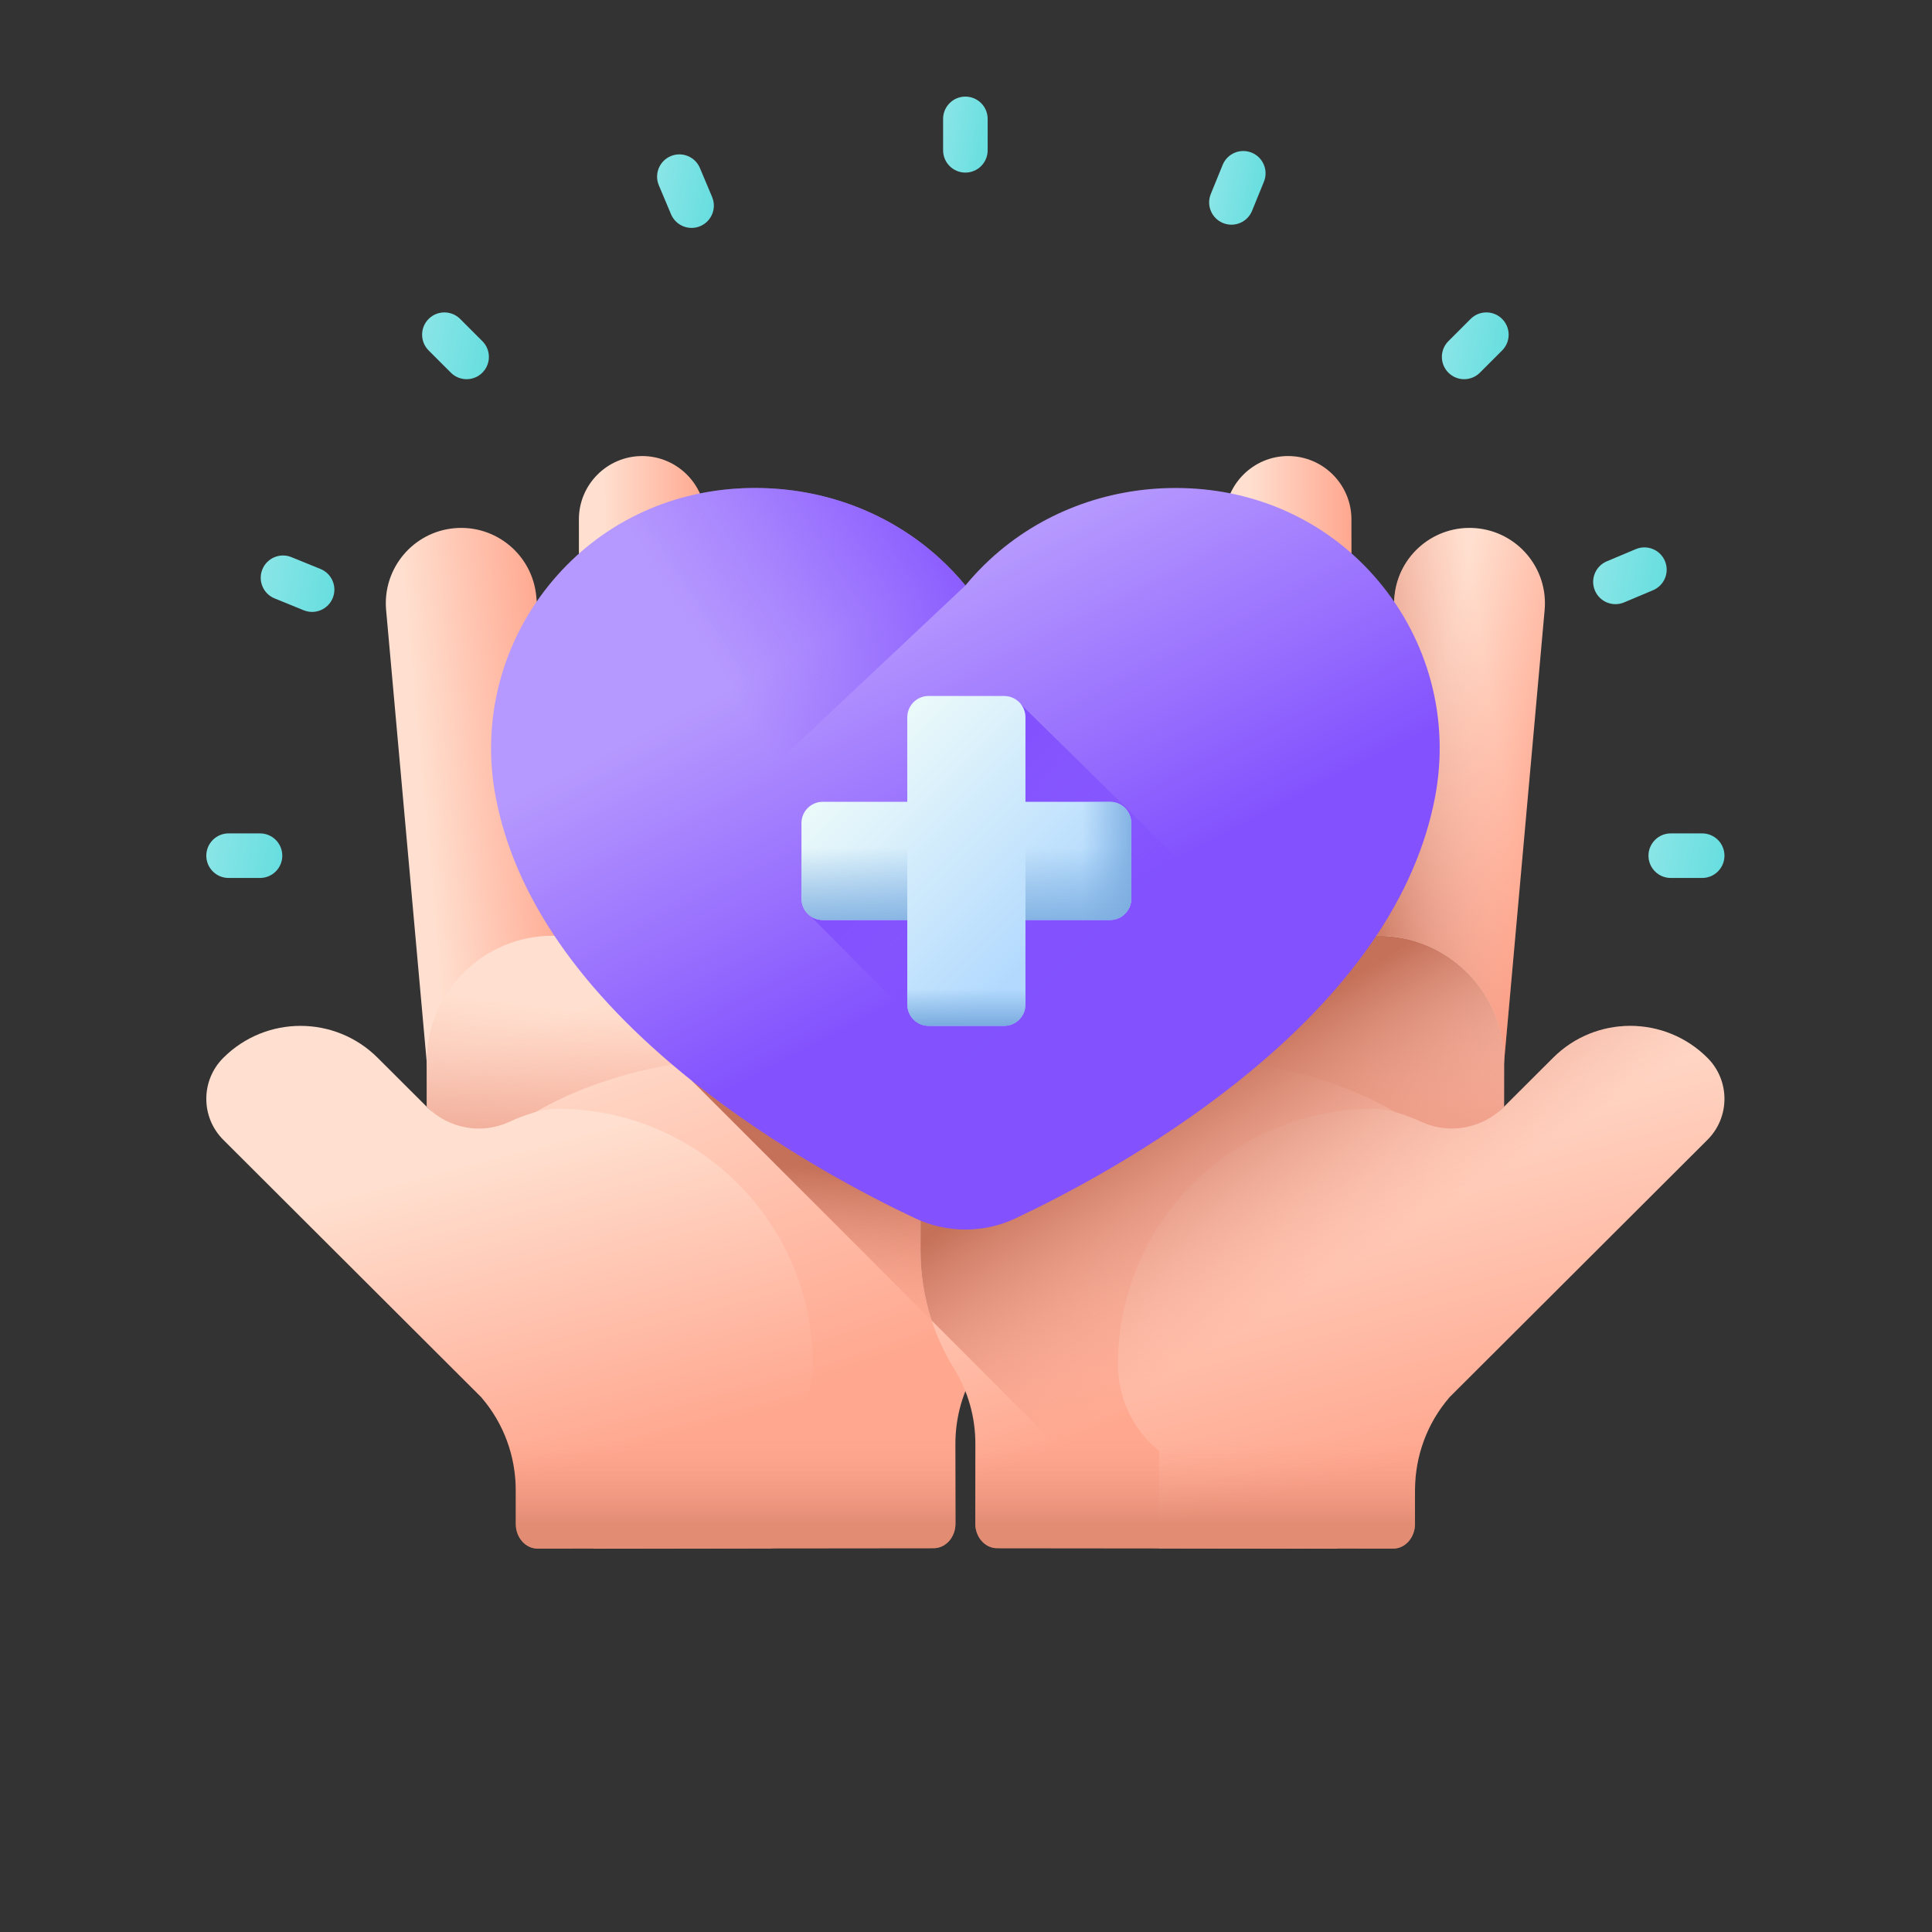 <svg width="512" height="512" viewBox="0 0 512 512" fill="none" xmlns="http://www.w3.org/2000/svg">
<rect x="0" y="0" width="512" height="512" fill="#333333" stroke="none"/>
<path d="M153.412 137.647C153.403 128.399 160.919 120.867 170.167 120.857C179.424 120.857 186.948 128.374 186.957 137.612L187.073 249.94L153.529 249.975L153.412 137.647Z" fill="url(#paint0_linear_9682_4699)"/>
<path d="M192.997 250.868L198.585 153.815C199.11 144.708 206.657 137.573 215.768 137.573C216.103 137.573 216.439 137.583 216.779 137.602C226.264 138.148 233.537 146.309 232.991 155.795L227.402 252.848L192.997 250.868Z" fill="url(#paint1_linear_9682_4699)"/>
<path d="M142.122 158.094L150.321 249.413L144.922 249.898C125.926 251.603 111.909 268.386 113.614 287.382L102.326 161.667C101.34 150.679 109.447 140.966 120.434 139.98C131.428 138.994 141.135 147.107 142.122 158.094V158.094Z" fill="url(#paint2_linear_9682_4699)"/>
<path d="M281.424 177.701L264.713 289.491C267.533 270.628 254.526 253.05 235.664 250.23L230.303 249.429L241.908 171.794C243.54 160.878 253.707 153.356 264.623 154.987C275.533 156.618 283.055 166.785 281.424 177.701V177.701Z" fill="url(#paint3_linear_9682_4699)"/>
<path d="M258.806 362.761C255.117 368.722 253.18 375.612 253.191 382.627L253.208 403.773C253.213 407.365 250.635 410.283 247.439 410.289L157.172 410.379L157.167 403.121C157.144 384.014 149.54 365.701 136.015 352.211L134.888 351.084C136.458 330.611 129.415 309.608 113.764 293.957L113.084 293.277L113.073 281.418C113.056 262.969 127.998 247.999 146.441 247.982L234.233 247.892C252.676 247.874 267.652 262.811 267.668 281.259L267.725 331.269C267.736 342.823 264.467 353.611 258.806 362.761V362.761Z" fill="url(#paint4_linear_9682_4699)"/>
<path d="M267.687 298.596C251.895 287.265 228.18 280.077 201.68 280.106C168.225 280.14 139.238 291.665 125.022 308.46C121.964 303.286 118.21 298.402 113.766 293.958L113.087 293.279L113.076 281.418C113.058 262.968 128 247.998 146.444 247.981L234.234 247.896C252.678 247.878 267.653 262.814 267.671 281.259L267.687 298.596Z" fill="url(#paint5_linear_9682_4699)"/>
<path d="M204.5 384.527C211.167 379.108 215.425 370.842 215.416 361.579C215.396 342.848 207.786 325.9 195.502 313.636C183.219 301.378 166.255 293.802 147.523 293.822H147.518C143.726 293.826 139.059 295.44 134.849 297.36C127.511 300.705 118.859 299.063 113.151 293.367L100.077 280.32C88.767 269.033 70.443 269.052 59.157 280.362C56.163 283.362 54.668 287.293 54.673 291.216C54.677 295.146 56.18 299.073 59.18 302.067L127.443 370.191C127.479 370.232 127.514 370.267 127.55 370.308C127.567 370.332 127.585 370.356 127.603 370.373C133.48 377.193 136.675 385.915 136.684 394.918L136.694 403.897C136.698 407.489 139.291 410.401 142.482 410.398L204.499 410.307V384.527H204.5Z" fill="url(#paint6_linear_9682_4699)"/>
<path d="M265.045 349.047H135.004C134.683 355.626 133.482 362.17 131.386 368.483C130.446 371.313 130.751 374.382 132.167 377.006C135.115 382.471 136.676 388.625 136.684 394.917L136.695 403.897C136.695 407.49 139.291 410.402 142.48 410.396L157.172 410.375V410.38L247.439 410.289C250.635 410.283 253.213 407.365 253.208 403.773L253.191 382.627C253.18 375.612 255.117 368.722 258.806 362.761C261.433 358.515 263.538 353.912 265.045 349.047V349.047Z" fill="url(#paint7_linear_9682_4699)"/>
<path d="M267.725 331.27L267.669 281.26C267.652 262.812 252.676 247.875 234.233 247.893L222.036 247.905L183.448 286.493L259.146 362.191C264.594 353.162 267.736 342.585 267.725 331.27V331.27Z" fill="url(#paint8_linear_9682_4699)"/>
<path d="M324.598 137.647C324.589 128.399 332.105 120.867 341.353 120.857C350.61 120.857 358.134 128.374 358.143 137.612L358.259 249.94L324.715 249.975L324.598 137.647Z" fill="url(#paint9_linear_9682_4699)"/>
<path d="M318.675 250.868L313.087 153.815C312.562 144.708 305.015 137.573 295.904 137.573C295.569 137.573 295.233 137.583 294.894 137.602C285.408 138.148 278.136 146.309 278.682 155.795L284.27 252.848L318.675 250.868Z" fill="url(#paint10_linear_9682_4699)"/>
<path d="M369.55 158.094L361.351 249.414L366.749 249.898C385.745 251.604 399.763 268.387 398.057 287.382L409.345 161.666C410.331 150.679 402.224 140.966 391.237 139.979C380.244 138.994 370.537 147.108 369.55 158.094V158.094Z" fill="url(#paint11_linear_9682_4699)"/>
<path d="M369.55 158.094L361.351 249.414L366.749 249.898C385.745 251.604 399.763 268.387 398.057 287.382L409.345 161.666C410.331 150.679 402.224 140.966 391.237 139.979C380.244 138.994 370.537 147.108 369.55 158.094V158.094Z" fill="url(#paint12_linear_9682_4699)"/>
<path d="M230.248 177.701L246.959 289.491C244.139 270.628 257.146 253.05 276.008 250.23L281.369 249.429L269.764 171.794C268.132 160.878 257.965 153.356 247.049 154.987C236.14 156.618 228.617 166.785 230.248 177.701V177.701Z" fill="url(#paint13_linear_9682_4699)"/>
<path d="M252.866 362.761C256.555 368.722 258.492 375.612 258.481 382.627L258.465 403.773C258.459 407.365 261.037 410.283 264.233 410.289L354.5 410.379L354.506 403.121C354.528 384.014 362.132 365.701 375.657 352.211L376.784 351.084C375.214 330.611 382.257 309.608 397.908 293.957L398.588 293.277L398.599 281.418C398.616 262.969 383.674 247.999 365.231 247.982L277.44 247.892C258.997 247.874 244.021 262.811 244.005 281.259L243.948 331.269C243.936 342.823 247.205 353.611 252.866 362.761V362.761Z" fill="url(#paint14_linear_9682_4699)"/>
<path d="M243.985 298.596C259.777 287.265 283.492 280.077 309.992 280.106C343.447 280.14 372.433 291.665 386.65 308.46C389.708 303.286 393.462 298.402 397.906 293.958L398.585 293.279L398.596 281.418C398.614 262.968 383.672 247.998 365.228 247.981L277.438 247.896C258.994 247.878 244.018 262.814 244.001 281.259L243.985 298.596Z" fill="url(#paint15_linear_9682_4699)"/>
<path d="M307.172 384.527C300.505 379.108 296.247 370.842 296.256 361.579C296.276 342.848 303.886 325.9 316.17 313.636C328.454 301.378 345.417 293.802 364.149 293.822H364.154C367.946 293.826 372.613 295.44 376.823 297.36C384.161 300.705 392.813 299.063 398.521 293.367L411.595 280.32C422.905 269.033 441.229 269.052 452.515 280.362C455.509 283.362 457.004 287.293 457 291.216C456.996 295.146 455.493 299.073 452.493 302.067L384.229 370.191C384.194 370.232 384.158 370.267 384.123 370.308C384.106 370.332 384.087 370.356 384.07 370.373C378.193 377.193 374.998 385.915 374.988 394.918L374.979 403.897C374.975 407.489 372.382 410.401 369.191 410.398L307.174 410.307V384.527H307.172Z" fill="url(#paint16_linear_9682_4699)"/>
<path d="M246.626 349.047H376.668C376.989 355.626 378.19 362.17 380.286 368.483C381.226 371.313 380.921 374.382 379.505 377.006C376.557 382.471 374.996 388.625 374.988 394.917L374.976 403.897C374.976 407.49 372.381 410.402 369.192 410.396L354.5 410.375V410.38L264.233 410.289C261.037 410.283 258.459 407.365 258.464 403.773L258.481 382.627C258.492 375.612 256.554 368.722 252.866 362.761C250.239 358.515 248.134 353.912 246.626 349.047V349.047Z" fill="url(#paint17_linear_9682_4699)"/>
<path d="M411.596 280.319L398.522 293.367C398.428 293.461 398.326 293.544 398.23 293.636L398.587 293.279L398.598 281.42C398.616 262.971 383.674 248.001 365.231 247.984L277.44 247.894C258.997 247.876 244.021 262.813 244.004 281.261L243.947 331.271C243.941 337.795 244.982 344.073 246.907 349.952L307.289 410.334L354.499 410.381V410.377L369.191 410.398C372.383 410.401 374.976 407.489 374.979 403.897L374.988 394.918C374.998 385.915 378.193 377.193 384.07 370.373C384.088 370.355 384.105 370.332 384.123 370.308C384.158 370.267 384.194 370.232 384.229 370.191L452.493 302.067C455.493 299.073 456.996 295.146 457 291.216C457.004 287.293 455.509 283.362 452.515 280.362C441.229 269.052 422.905 269.033 411.596 280.319V280.319Z" fill="url(#paint18_linear_9682_4699)"/>
<path d="M255.836 325.846C251.273 325.846 246.703 324.83 242.62 322.908C230.28 317.1 206.181 304.647 183.448 286.493C153.876 262.876 136.348 237.526 131.35 211.148C127.468 190.657 133.011 169.738 146.556 153.756C159.1 138.955 176.877 130.305 196.61 129.401C197.77 129.348 198.946 129.32 200.104 129.32C218.592 129.32 236.046 136.02 249.249 148.187C251.634 150.385 253.833 152.717 255.835 155.165C257.839 152.717 260.038 150.385 262.423 148.187C275.625 136.021 293.08 129.321 311.569 129.321C312.726 129.321 313.902 129.348 315.062 129.402C334.796 130.306 352.572 138.956 365.117 153.758C378.662 169.74 384.204 190.659 380.321 211.15C375.324 237.527 357.795 262.877 328.223 286.493C305.492 304.647 281.393 317.101 269.052 322.909C264.969 324.83 260.399 325.846 255.836 325.846V325.846Z" fill="url(#paint19_linear_9682_4699)"/>
<path d="M249.249 148.188C236.045 136.022 218.592 129.321 200.104 129.321C198.946 129.321 197.77 129.348 196.61 129.402C176.877 130.307 159.101 138.956 146.556 153.757C133.011 169.739 127.469 190.657 131.351 211.149C134.109 225.705 140.689 239.945 150.996 253.756L255.837 155.166C253.832 152.718 251.634 150.386 249.249 148.188Z" fill="url(#paint20_linear_9682_4699)"/>
<path d="M270.002 186.121L214.072 242.051L285.831 314.373C298.148 307.652 313.472 298.274 328.225 286.492C336.776 279.663 344.314 272.688 350.84 265.586L270.002 186.121Z" fill="url(#paint21_linear_9682_4699)"/>
<path d="M294.156 212.486H271.758V190.088C271.758 186.971 269.231 184.443 266.113 184.443H246.083C242.965 184.443 240.438 186.971 240.438 190.088V212.486H218.04C214.922 212.486 212.395 215.014 212.395 218.131V238.162C212.395 241.28 214.922 243.807 218.04 243.807H240.438V266.205C240.438 269.323 242.965 271.85 246.083 271.85H266.113C269.231 271.85 271.758 269.323 271.758 266.205V243.807H294.156C297.274 243.807 299.801 241.28 299.801 238.162V218.131C299.801 215.014 297.274 212.486 294.156 212.486Z" fill="url(#paint22_linear_9682_4699)"/>
<path d="M212.396 218.133V238.164C212.396 241.281 214.923 243.809 218.041 243.809H240.439V212.488H218.041C214.923 212.488 212.396 215.015 212.396 218.133Z" fill="url(#paint23_linear_9682_4699)"/>
<path d="M294.156 212.487H271.758V243.808H294.156C297.274 243.808 299.801 241.28 299.801 238.163V218.132C299.801 215.015 297.274 212.487 294.156 212.487Z" fill="url(#paint24_linear_9682_4699)"/>
<path d="M294.156 212.487H271.758V243.808H294.156C297.274 243.808 299.801 241.28 299.801 238.163V218.132C299.801 215.015 297.274 212.487 294.156 212.487Z" fill="url(#paint25_linear_9682_4699)"/>
<path d="M246.083 271.85H266.114C269.231 271.85 271.759 269.322 271.759 266.205V243.807H240.438V266.205C240.438 269.322 242.966 271.85 246.083 271.85V271.85Z" fill="url(#paint26_linear_9682_4699)"/>
<path d="M255.836 25.602C252.575 25.602 249.932 28.245 249.932 31.506V39.833C249.932 43.094 252.575 45.738 255.836 45.738C259.098 45.738 261.741 43.094 261.741 39.833V31.506C261.741 28.245 259.098 25.602 255.836 25.602V25.602Z" fill="url(#paint27_linear_9682_4699)"/>
<path d="M451.095 220.859H442.768C439.507 220.859 436.863 223.503 436.863 226.764C436.863 230.025 439.507 232.669 442.768 232.669H451.095C454.356 232.669 456.999 230.025 456.999 226.764C456.999 223.503 454.356 220.859 451.095 220.859Z" fill="url(#paint28_linear_9682_4699)"/>
<path d="M74.81 226.764C74.81 223.503 72.166 220.859 68.905 220.859H60.578C57.316 220.859 54.673 223.503 54.673 226.764C54.673 230.025 57.316 232.669 60.578 232.669H68.904C72.166 232.669 74.81 230.025 74.81 226.764Z" fill="url(#paint29_linear_9682_4699)"/>
<path d="M389.729 84.521L383.841 90.409C381.534 92.716 381.534 96.454 383.841 98.76C386.147 101.067 389.885 101.067 392.192 98.76L398.08 92.872C400.386 90.565 400.386 86.828 398.08 84.521C395.774 82.214 392.036 82.214 389.729 84.521Z" fill="url(#paint30_linear_9682_4699)"/>
<path d="M121.944 84.521C119.638 82.216 115.9 82.216 113.593 84.521C111.286 86.827 111.287 90.566 113.593 92.872L119.481 98.761C121.787 101.067 125.526 101.067 127.832 98.761C130.139 96.455 130.139 92.716 127.832 90.41L121.944 84.521Z" fill="url(#paint31_linear_9682_4699)"/>
<path d="M331.811 55.867L334.951 48.154C336.181 45.134 334.731 41.689 331.71 40.458C328.689 39.228 325.244 40.679 324.014 43.7L320.873 51.412C319.643 54.432 321.094 57.877 324.115 59.108C327.136 60.339 330.581 58.887 331.811 55.867Z" fill="url(#paint32_linear_9682_4699)"/>
<path d="M72.772 158.585L80.484 161.726C83.505 162.956 86.95 161.505 88.18 158.484C89.41 155.464 87.959 152.019 84.939 150.788L77.227 147.648C74.206 146.418 70.761 147.869 69.53 150.889C68.301 153.91 69.751 157.356 72.772 158.585V158.585Z" fill="url(#paint33_linear_9682_4699)"/>
<path d="M430.402 159.644L438.076 156.412C441.082 155.146 442.492 151.684 441.226 148.678C439.96 145.672 436.498 144.262 433.492 145.528L425.818 148.76C422.812 150.026 421.402 153.489 422.668 156.494C423.934 159.501 427.395 160.91 430.402 159.644Z" fill="url(#paint34_linear_9682_4699)"/>
<path d="M185.566 59.933C188.571 58.667 189.982 55.205 188.716 52.199L185.484 44.525C184.217 41.519 180.755 40.109 177.749 41.375C174.744 42.641 173.333 46.103 174.599 49.109L177.831 56.783C179.098 59.789 182.56 61.199 185.566 59.933Z" fill="url(#paint35_linear_9682_4699)"/>
<defs>
<linearGradient id="paint0_linear_9682_4699" x1="160.069" y1="185.375" x2="187.016" y2="185.348" gradientUnits="userSpaceOnUse">
<stop stop-color="#FFDFCF"/>
<stop offset="1" stop-color="#FFA78F"/>
</linearGradient>
<linearGradient id="paint1_linear_9682_4699" x1="197.59" y1="192.648" x2="224.646" y2="194.22" gradientUnits="userSpaceOnUse">
<stop stop-color="#FFDFCF"/>
<stop offset="1" stop-color="#FFA78F"/>
</linearGradient>
<linearGradient id="paint2_linear_9682_4699" x1="112.389" y1="213.443" x2="148.646" y2="210.203" gradientUnits="userSpaceOnUse">
<stop stop-color="#FFDFCF"/>
<stop offset="1" stop-color="#FFA78F"/>
</linearGradient>
<linearGradient id="paint3_linear_9682_4699" x1="239.203" y1="217.08" x2="264.76" y2="222.137" gradientUnits="userSpaceOnUse">
<stop stop-color="#FFDFCF"/>
<stop offset="1" stop-color="#FFA78F"/>
</linearGradient>
<linearGradient id="paint4_linear_9682_4699" x1="180.971" y1="257.489" x2="219.195" y2="367.025" gradientUnits="userSpaceOnUse">
<stop stop-color="#FFDFCF"/>
<stop offset="1" stop-color="#FFA78F"/>
</linearGradient>
<linearGradient id="paint5_linear_9682_4699" x1="192.294" y1="272.319" x2="183.736" y2="347.055" gradientUnits="userSpaceOnUse">
<stop stop-color="#F89580" stop-opacity="0"/>
<stop offset="0.997" stop-color="#C5715A"/>
</linearGradient>
<linearGradient id="paint6_linear_9682_4699" x1="130.718" y1="306.599" x2="152.397" y2="388.751" gradientUnits="userSpaceOnUse">
<stop stop-color="#FFDFCF"/>
<stop offset="1" stop-color="#FFA78F"/>
</linearGradient>
<linearGradient id="paint7_linear_9682_4699" x1="197.945" y1="381.783" x2="197.945" y2="403.97" gradientUnits="userSpaceOnUse">
<stop stop-color="#F89580" stop-opacity="0"/>
<stop offset="0.997" stop-color="#C5715A" stop-opacity="0.5"/>
</linearGradient>
<linearGradient id="paint8_linear_9682_4699" x1="223.215" y1="354.374" x2="225.582" y2="309.803" gradientUnits="userSpaceOnUse">
<stop stop-color="#F89580" stop-opacity="0"/>
<stop offset="0.997" stop-color="#C5715A"/>
</linearGradient>
<linearGradient id="paint9_linear_9682_4699" x1="331.255" y1="185.38" x2="358.202" y2="185.353" gradientUnits="userSpaceOnUse">
<stop stop-color="#FFDFCF"/>
<stop offset="1" stop-color="#FFA78F"/>
</linearGradient>
<linearGradient id="paint10_linear_9682_4699" x1="299.107" y1="195.079" x2="336.457" y2="194.538" gradientUnits="userSpaceOnUse">
<stop stop-color="#FFDFCF"/>
<stop offset="1" stop-color="#FFA78F"/>
</linearGradient>
<linearGradient id="paint11_linear_9682_4699" x1="375.915" y1="209.502" x2="410.558" y2="217.081" gradientUnits="userSpaceOnUse">
<stop stop-color="#FFDFCF"/>
<stop offset="1" stop-color="#FFA78F"/>
</linearGradient>
<linearGradient id="paint12_linear_9682_4699" x1="399.604" y1="212.573" x2="357.004" y2="219.41" gradientUnits="userSpaceOnUse">
<stop stop-color="#F89580" stop-opacity="0"/>
<stop offset="0.997" stop-color="#C5715A"/>
</linearGradient>
<linearGradient id="paint13_linear_9682_4699" x1="256.746" y1="222.534" x2="288.683" y2="224.158" gradientUnits="userSpaceOnUse">
<stop stop-color="#FFDFCF"/>
<stop offset="1" stop-color="#FFA78F"/>
</linearGradient>
<linearGradient id="paint14_linear_9682_4699" x1="307.197" y1="282.071" x2="336.969" y2="363.267" gradientUnits="userSpaceOnUse">
<stop stop-color="#FFDFCF"/>
<stop offset="1" stop-color="#FFA78F"/>
</linearGradient>
<linearGradient id="paint15_linear_9682_4699" x1="319.378" y1="272.319" x2="327.936" y2="347.055" gradientUnits="userSpaceOnUse">
<stop stop-color="#F89580" stop-opacity="0"/>
<stop offset="0.997" stop-color="#C5715A"/>
</linearGradient>
<linearGradient id="paint16_linear_9682_4699" x1="364.26" y1="281.731" x2="390.783" y2="382.955" gradientUnits="userSpaceOnUse">
<stop stop-color="#FFDFCF"/>
<stop offset="1" stop-color="#FFA78F"/>
</linearGradient>
<linearGradient id="paint17_linear_9682_4699" x1="313.727" y1="381.783" x2="313.727" y2="403.97" gradientUnits="userSpaceOnUse">
<stop stop-color="#F89580" stop-opacity="0"/>
<stop offset="0.997" stop-color="#C5715A" stop-opacity="0.5"/>
</linearGradient>
<linearGradient id="paint18_linear_9682_4699" x1="361.057" y1="333.225" x2="327.136" y2="278.004" gradientUnits="userSpaceOnUse">
<stop stop-color="#F89580" stop-opacity="0"/>
<stop offset="0.997" stop-color="#C5715A"/>
</linearGradient>
<linearGradient id="paint19_linear_9682_4699" x1="235.731" y1="160.24" x2="279.119" y2="244.65" gradientUnits="userSpaceOnUse">
<stop stop-color="#B699FE"/>
<stop offset="1" stop-color="#8352FE"/>
</linearGradient>
<linearGradient id="paint20_linear_9682_4699" x1="188.918" y1="175.94" x2="256.722" y2="131.916" gradientUnits="userSpaceOnUse">
<stop stop-color="#8352FE" stop-opacity="0"/>
<stop offset="0.346" stop-color="#8352FE" stop-opacity="0.3"/>
<stop offset="0.804" stop-color="#8352FE" stop-opacity="0.8"/>
<stop offset="1" stop-color="#8352FE"/>
</linearGradient>
<linearGradient id="paint21_linear_9682_4699" x1="337.127" y1="308.772" x2="247.589" y2="219.233" gradientUnits="userSpaceOnUse">
<stop stop-color="#8352FE" stop-opacity="0"/>
<stop offset="0.346" stop-color="#8352FE" stop-opacity="0.3"/>
<stop offset="0.804" stop-color="#8352FE" stop-opacity="0.8"/>
<stop offset="1" stop-color="#8352FE"/>
</linearGradient>
<linearGradient id="paint22_linear_9682_4699" x1="229.391" y1="201.439" x2="277.212" y2="249.261" gradientUnits="userSpaceOnUse">
<stop stop-color="#EAF9FA"/>
<stop offset="1" stop-color="#B3DAFE"/>
</linearGradient>
<linearGradient id="paint23_linear_9682_4699" x1="226.417" y1="224.627" x2="226.417" y2="247.455" gradientUnits="userSpaceOnUse">
<stop stop-color="#7BACDF" stop-opacity="0"/>
<stop offset="1" stop-color="#7BACDF"/>
</linearGradient>
<linearGradient id="paint24_linear_9682_4699" x1="286.872" y1="228.148" x2="302.014" y2="228.148" gradientUnits="userSpaceOnUse">
<stop stop-color="#7BACDF" stop-opacity="0"/>
<stop offset="1" stop-color="#7BACDF"/>
</linearGradient>
<linearGradient id="paint25_linear_9682_4699" x1="285.78" y1="224.627" x2="285.78" y2="247.455" gradientUnits="userSpaceOnUse">
<stop stop-color="#7BACDF" stop-opacity="0"/>
<stop offset="1" stop-color="#7BACDF"/>
</linearGradient>
<linearGradient id="paint26_linear_9682_4699" x1="256.098" y1="262.016" x2="256.098" y2="271.667" gradientUnits="userSpaceOnUse">
<stop stop-color="#7BACDF" stop-opacity="0"/>
<stop offset="1" stop-color="#7BACDF"/>
</linearGradient>
<linearGradient id="paint27_linear_9682_4699" x1="239.116" y1="32.507" x2="277.958" y2="39.855" gradientUnits="userSpaceOnUse">
<stop stop-color="#A4EBEC"/>
<stop offset="1" stop-color="#3FD5D7"/>
</linearGradient>
<linearGradient id="paint28_linear_9682_4699" x1="421.908" y1="222.031" x2="480.037" y2="233.028" gradientUnits="userSpaceOnUse">
<stop stop-color="#A4EBEC"/>
<stop offset="1" stop-color="#3FD5D7"/>
</linearGradient>
<linearGradient id="paint29_linear_9682_4699" x1="39.718" y1="222.03" x2="97.847" y2="233.027" gradientUnits="userSpaceOnUse">
<stop stop-color="#A4EBEC"/>
<stop offset="1" stop-color="#3FD5D7"/>
</linearGradient>
<linearGradient id="paint30_linear_9682_4699" x1="370.308" y1="87.733" x2="418.285" y2="96.809" gradientUnits="userSpaceOnUse">
<stop stop-color="#A4EBEC"/>
<stop offset="1" stop-color="#3FD5D7"/>
</linearGradient>
<linearGradient id="paint31_linear_9682_4699" x1="97.32" y1="87.215" x2="151.661" y2="97.496" gradientUnits="userSpaceOnUse">
<stop stop-color="#A4EBEC"/>
<stop offset="1" stop-color="#3FD5D7"/>
</linearGradient>
<linearGradient id="paint32_linear_9682_4699" x1="311.061" y1="46.596" x2="350.208" y2="54.002" gradientUnits="userSpaceOnUse">
<stop stop-color="#A4EBEC"/>
<stop offset="1" stop-color="#3FD5D7"/>
</linearGradient>
<linearGradient id="paint33_linear_9682_4699" x1="53.858" y1="149.958" x2="111.928" y2="160.944" gradientUnits="userSpaceOnUse">
<stop stop-color="#A4EBEC"/>
<stop offset="1" stop-color="#3FD5D7"/>
</linearGradient>
<linearGradient id="paint34_linear_9682_4699" x1="408.48" y1="148.146" x2="462.994" y2="158.46" gradientUnits="userSpaceOnUse">
<stop stop-color="#A4EBEC"/>
<stop offset="1" stop-color="#3FD5D7"/>
</linearGradient>
<linearGradient id="paint35_linear_9682_4699" x1="161.114" y1="46.768" x2="208.835" y2="55.796" gradientUnits="userSpaceOnUse">
<stop stop-color="#A4EBEC"/>
<stop offset="1" stop-color="#3FD5D7"/>
</linearGradient>
</defs>
</svg>
